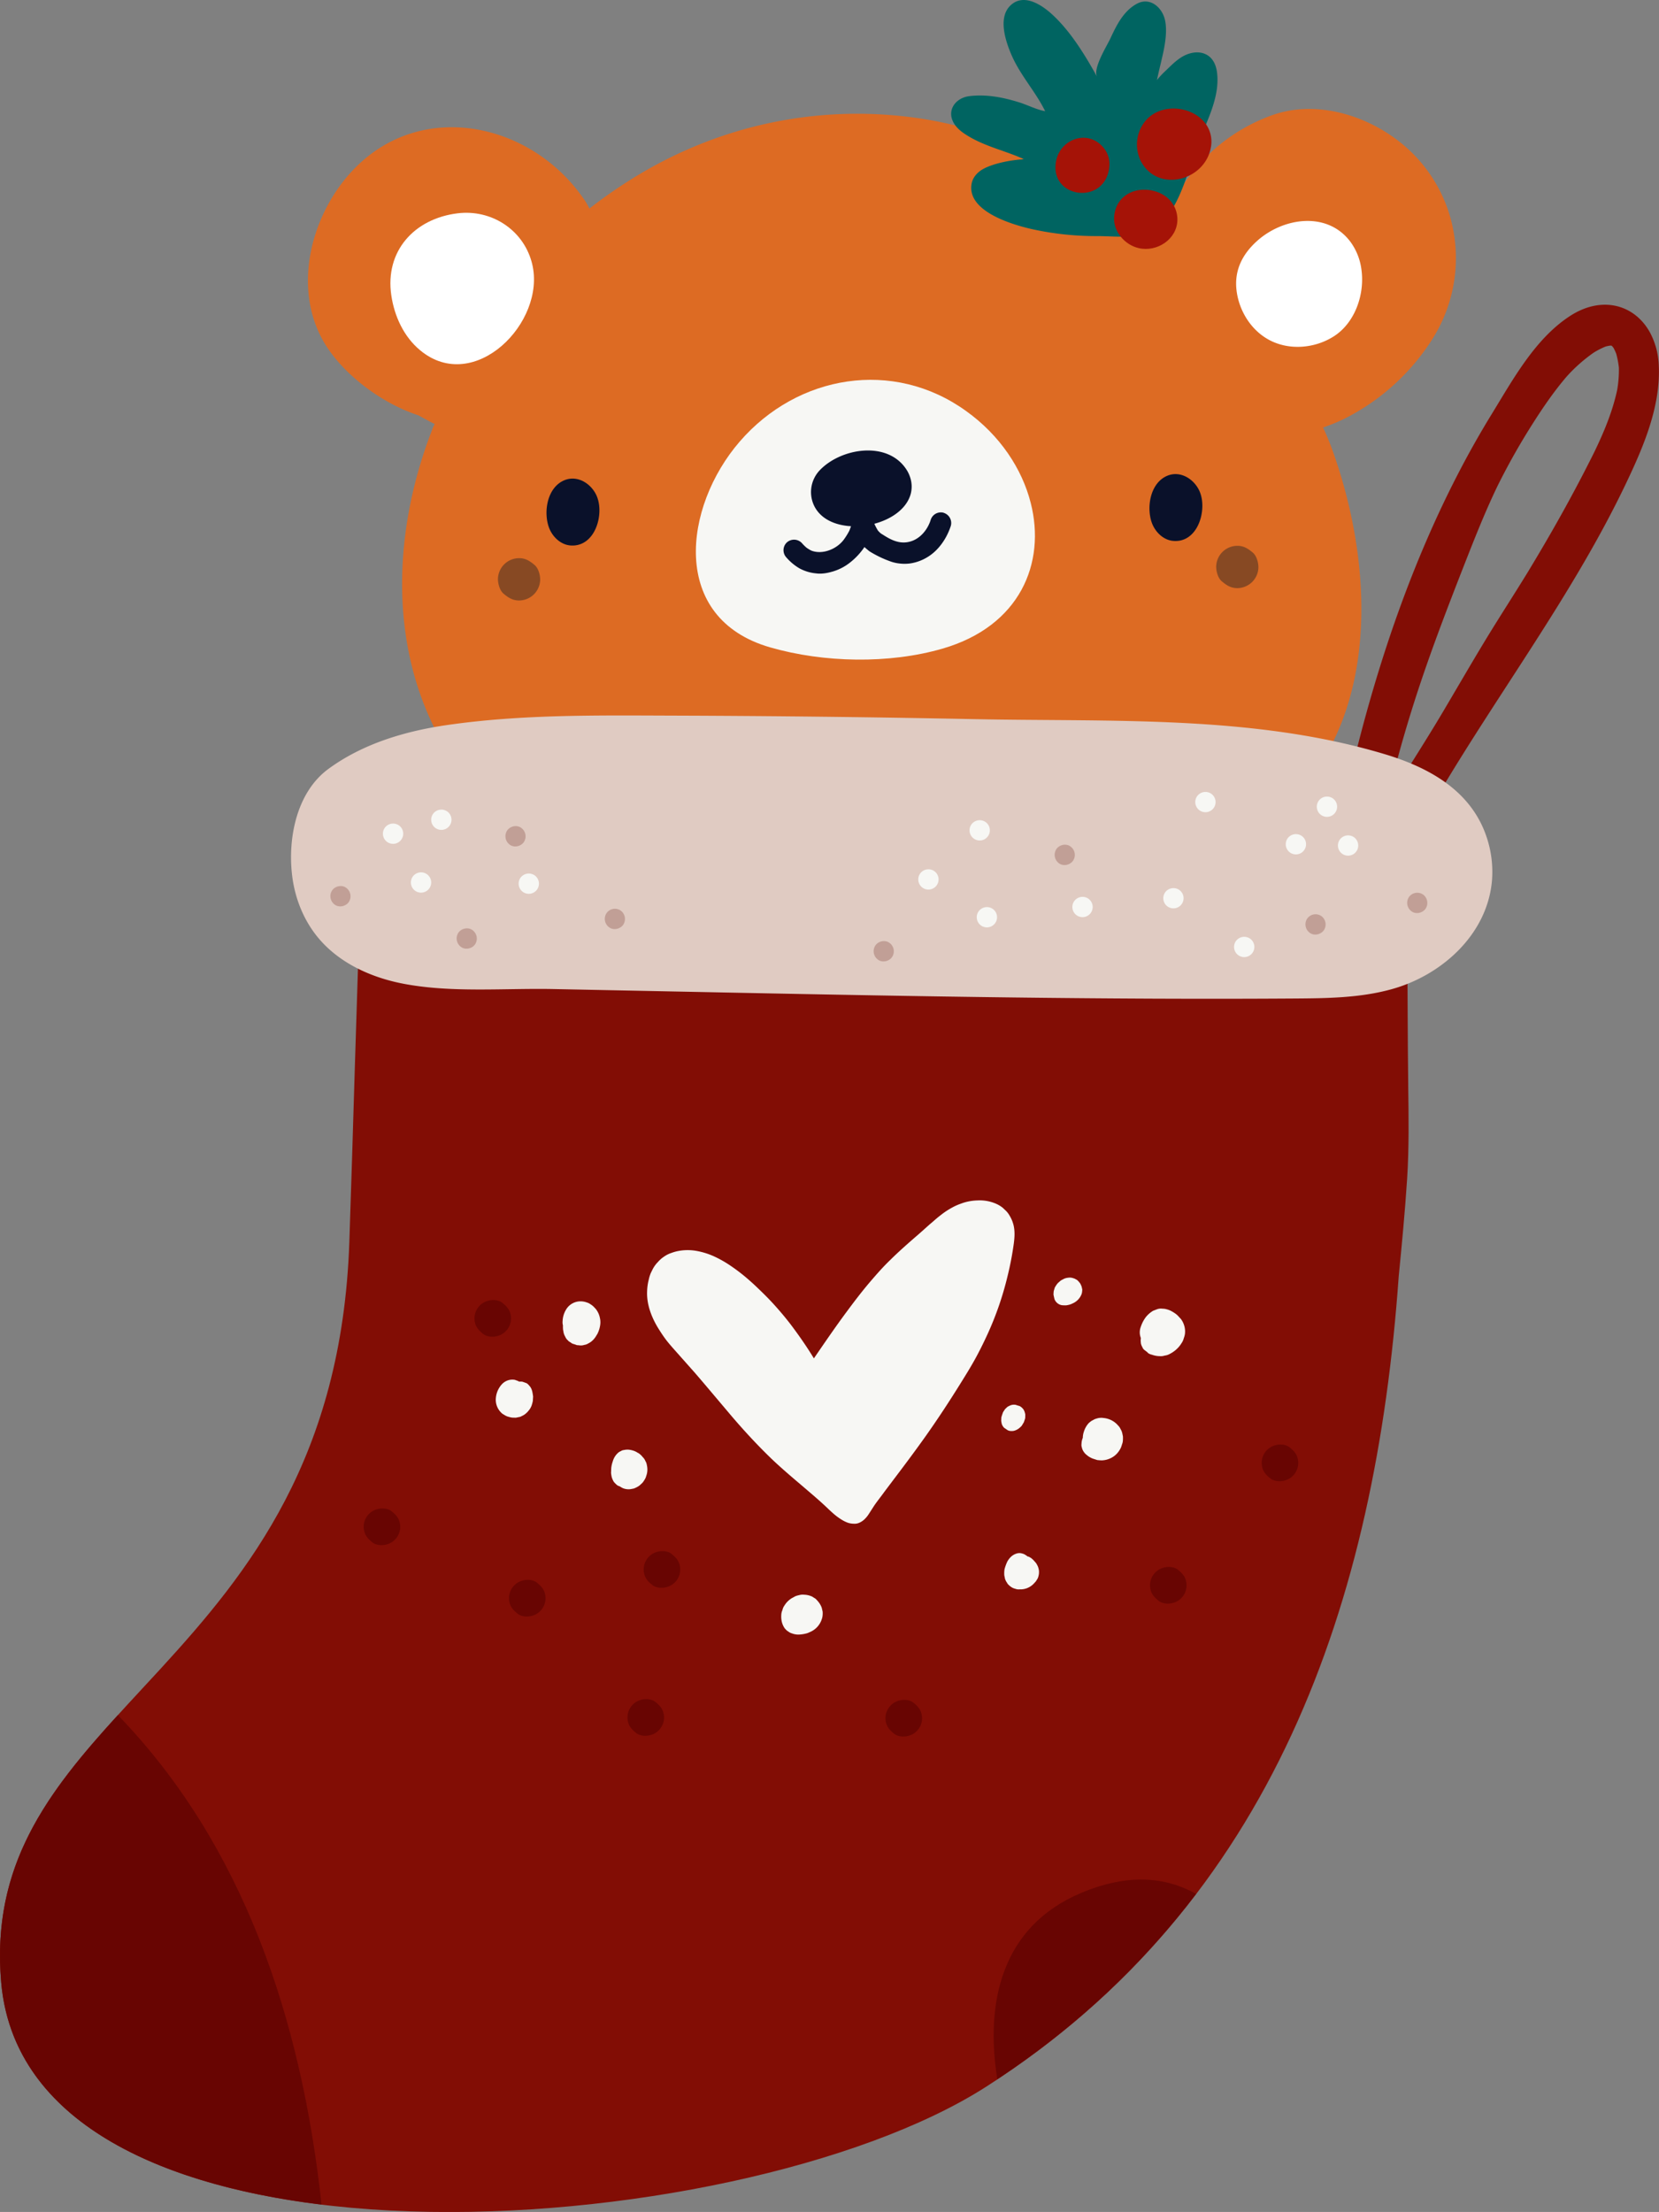 <svg xmlns="http://www.w3.org/2000/svg" viewBox="0 0 1080 1439.39"><rect x="0" y="0" width="1080" height="1439.39" fill="#808080" stroke="none"/><defs><style>.cls-1{fill:#dd6b23;}.cls-2{fill:#f7f7f4;}.cls-3{fill:#0a112a;}.cls-4{fill:#874923;}.cls-5{fill:#fff;}.cls-6{fill:#006461;}.cls-7{fill:#a51307;}.cls-8{fill:#820d05;}.cls-9{fill:#e0cbc2;}.cls-10{fill:#680502;}.cls-11{fill:#c19f96;}</style></defs><g id="Слой_2" data-name="Слой 2"><g id="Слой_1-2" data-name="Слой 1"><path class="cls-1" d="M944,140.93a95.78,95.78,0,0,0-34.12-49.59c-22.49-17.18-54.19-26.17-81.56-16.43a116.12,116.12,0,0,0-51.08,36,134.39,134.39,0,0,0-21.75,37.43c2.93-7.56-67-41.79-74.56-45.29-27.21-12.64-54.71-22.19-84.56-26.35C531.06,67.6,466,82,410.41,117a317,317,0,0,0-26.72,18.72,42.27,42.27,0,0,0-4.4-7.3C345.11,80,275.36,64.85,231.43,109c-29.93,30.1-42.76,82.07-17.5,118.44,13.27,19.13,36.47,35.67,58.54,42.86,3.7,2.07,7.3,4,10.5,5.63l-1,2-1.59,4.19C256.61,344.9,253,417.36,285,478c40.35,76.53,132.2,111.44,213.63,122.34,110.89,14.84,258.32,5.23,342-79.3,58.57-59.15,52.88-155.87,26.6-228.59-1.71-4.72-3.7-9.46-5.9-14.26a119.45,119.45,0,0,0,14.14-5.84,144.56,144.56,0,0,0,57.43-52.4A98.39,98.39,0,0,0,944,140.93Z"/><path class="cls-2" d="M671,327.29c-5.66-22.29-20-44-42-59.77-47.47-34.27-109.81-23.7-147.46,19.83-36.69,42.4-45.75,115.15,19.92,133.94,34.78,10,77.31,10.89,112.13.79C664,407.48,681,366.43,671,327.29Z"/><path class="cls-3" d="M592.64,311.06a21.26,21.26,0,0,0-2.44-5.33c-12.31-19.32-43.08-14.18-56.78.53a20.59,20.59,0,0,0-3.9,21.79c9.77,23.49,57.43,16.29,63.41-6.87A18.91,18.91,0,0,0,592.64,311.06Z"/><path class="cls-3" d="M390,328.62a23.07,23.07,0,0,0-1.14-4.85c-3.06-8.47-12.51-15-21.49-11.24-11.05,4.61-13.69,20.25-10.09,30.5,2.18,6.17,7.67,11.48,14.2,11.93C385.1,355.9,391.51,340.52,390,328.62Z"/><path class="cls-3" d="M782.51,325.69a22.47,22.47,0,0,0-1.14-4.85c-3.06-8.47-12.5-15-21.49-11.24-11,4.61-13.69,20.25-10.08,30.5C752,346.27,757.46,351.57,764,352,777.6,353,784,337.58,782.51,325.69Z"/><path class="cls-4" d="M805.73,355.18a13.8,13.8,0,0,0-14,13.49c0,3.17,1.15,7.55,3.72,9.67,3,2.49,5.72,4.31,9.77,4.37a13.8,13.8,0,0,0,14-13.49c0-3.17-1.15-7.56-3.72-9.67-3-2.5-5.72-4.31-9.77-4.37"/><path class="cls-4" d="M338.16,363.22a13.8,13.8,0,0,0-14,13.49c0,3.17,1.15,7.56,3.72,9.67,3,2.5,5.72,4.31,9.77,4.37a13.8,13.8,0,0,0,14-13.49c0-3.17-1.15-7.56-3.72-9.67-3-2.5-5.72-4.31-9.77-4.37"/><path class="cls-3" d="M614.42,333.7a6.93,6.93,0,0,0-8.56,4.64c-.18.58-.38,1.15-.6,1.7-2.6,6.47-8,12-15.16,12.85-6.34.79-11.78-2.56-16.83-5.92l1.4,1.16a19.49,19.49,0,0,1-3.13-2.86,36.83,36.83,0,0,1-2.76-5.42,47,47,0,0,0,.44-5.54,28.61,28.61,0,0,0-2.65-11.57c-.9-2.2-3.61-3.55-5.88-3.6a7.09,7.09,0,0,0-6.77,4.93c-1.82,5.43-1.07,11.18.6,16.63a43,43,0,0,1-1.6,4.63,43.74,43.74,0,0,1-3.62,5.84c-4.47,6.05-13.77,10-21.18,7.11a25.29,25.29,0,0,1-3.15-1.93,31.34,31.34,0,0,1-3-3,7,7,0,0,0-9.78-.32,6.92,6.92,0,0,0-.27,9.72,34.42,34.42,0,0,0,8.26,6.95,27.92,27.92,0,0,0,11.16,3.43c3.68.52,7.68-.28,11.2-1.35a33.18,33.18,0,0,0,10.51-5.47,44.44,44.44,0,0,0,8.44-8.56c.44-.57.85-1.16,1.25-1.76,1,.93,2.12,1.82,3.19,2.71a70.67,70.67,0,0,0,14.45,6.88,25.75,25.75,0,0,0,5.41,1.13,27,27,0,0,0,6.9-.09,29.71,29.71,0,0,0,10.84-3.95c7.44-4.38,12.79-12.29,15.43-20.41a6.93,6.93,0,0,0-4.59-8.53m-9.35,6.78a9.34,9.34,0,0,1-.41.91c.14-.29.27-.59.41-.91m-11.86,12.06-.58.24.58-.24"/><path class="cls-5" d="M886.23,175a38.82,38.82,0,0,0-6.86-17.31c-15.07-20.58-44.15-16.19-61.23-.7-9.52,8.64-14.75,19.15-13.14,32.15,1.65,13.33,9.63,26.08,21.7,32.32,12.93,6.68,29.26,5.2,41.43-2.48C882,210.25,888.68,191.58,886.23,175Z"/><path class="cls-5" d="M346,170.09c-6-21.09-26.55-33.93-48.09-31.28-28.21,3.46-47.41,24.58-43.18,53.36,2,13.62,8.18,27,18.77,35.76,35.15,29.22,82.15-18.11,72.95-56.13Q346.24,170.93,346,170.09Z"/><path class="cls-6" d="M792.34,47.69a25.24,25.24,0,0,0-.45-2.74c-2.69-12.12-14.39-13.46-23.67-7.14-3.74,2.52-6.92,5.91-10.21,9a60.06,60.06,0,0,0-4.86,5.27c.12-.55.25-1.1.37-1.64,1-4.59,2.15-9.17,3.17-13.71,1.64-7.14,3.23-15.86,1.84-23.1C756.89,5,748.77-2.24,740.07,2.46s-13.24,14-17.22,22.55c-2.39,5.13-11.63,19.69-8.63,25.06-.83-1.48-1.63-3-2.47-4.46-7.31-12.81-16.09-26.49-27.07-36.47-7-6.33-18.56-13.73-27-5.47-8.19,8-3,23.39.93,32.39,5.71,13.11,15.66,23.71,21.77,36.29-5.72-1-11.44-4.07-17.07-5.8-10.53-3.25-21.1-5.31-32.16-4-9.59,1.14-15.62,10.06-9.46,18.74,2.13,3,5.22,5.2,8.37,7.12,11.47,7,24.31,9.65,36.3,15.07a6.18,6.18,0,0,1-2.1.31c-7.35.63-17.11,2.51-23.7,5.9-3.75,1.93-7,5.2-7.93,9.31-4,18.36,26.31,27.14,38.71,30a194.74,194.74,0,0,0,43,4.64c12.56,0,25.83,2.36,37-4.9,17-11.07,22-39.06,29.09-56.69C786,78.25,794.06,63,792.34,47.69Zm-70.51,65.9v0h0Z"/><path class="cls-7" d="M766.48,143c.08-7.27-4.12-14.54-12.44-17.81-13.15-5.17-28.07,1.28-28.77,16.41-.43,9.3,7.07,17.75,15.94,19.84C753.11,164.28,766.34,155.72,766.48,143Z"/><path class="cls-7" d="M722.15,108.63a16.63,16.63,0,0,0-3.54-12.24c-10.05-12.61-28.34-6.19-31.11,8.48C682.9,129.2,719.55,134,722.15,108.63Zm-18.66,1.89v0l0,0Z"/><path class="cls-7" d="M784.76,80.39c-8.29-11.16-28-13.8-38.51-2.4a24.21,24.21,0,0,0-3.42,27.14c10.94,20.36,41.18,12.61,45.34-8.75A19.71,19.71,0,0,0,784.76,80.39Z"/><path class="cls-8" d="M1074.05,216.22c-10-18-31.28-24.21-52.29-10.39-22.56,14.82-36.81,41.1-50.59,63.52-65.06,105.86-98,236.5-114.51,358.61-.76,5.6-1.14,12.18,3,16,4.41,4,11.88,2.47,16.18-1.69s6.25-10.09,8.18-15.75c38.52-113,123.13-204.18,174.51-311.95,11.23-23.57,22.57-49.85,21.34-76.55A49.23,49.23,0,0,0,1074.05,216.22Zm-21.3,37.66c-3,13.9-8.5,27.07-14.64,39.83-13.28,26.79-27.93,52.89-43.42,78.42-9,14.7-18.38,29.1-27.33,43.8-9.42,15.53-18.51,31.25-27.79,46.92-12,20.27-24.9,40-37.2,60.13a886.48,886.48,0,0,1,26.1-89.5c6.91-19.87,14.46-39.52,22.09-59.15,7.62-19.41,15.1-38.89,24.13-57.69a436,436,0,0,1,22.52-40.05c6.86-10.84,14.23-21.69,22.61-31.47a102.64,102.64,0,0,1,17.74-15.7,52.45,52.45,0,0,1,7.61-3.89,27.51,27.51,0,0,1,3-.63l.71,0a1.51,1.51,0,0,1,.32.11l.1.06c.37.42.74.85,1.09,1.29a36.19,36.19,0,0,1,1.77,3.85,58.09,58.09,0,0,1,1.72,9A75.59,75.59,0,0,1,1052.75,253.88Z"/><path class="cls-8" d="M915.73,584.64c-.53-4.72-679.71-41.18-680-31.85-4.52,124.72-5.49,173.25-8.32,255.6C217.75,1088.45-15.08,1107.94.77,1290c17.68,203,478.64,171.69,640.89,68.11,187.62-119.78,253.94-316.23,268.89-527.46,2-20.26,4.09-42,5.48-63.46,1.29-20.11,1-40.64.71-60.49l0-1.45c-.2-14.79-.28-29.58-.35-44.37l-.1-19.35S916.21,588.85,915.73,584.64Z"/><path class="cls-9" d="M968.28,546.27c-9.61-31.15-37.3-46.63-66.78-55.49-85.49-25.7-178.33-21-266.63-22.8q-98.86-2-197.75-2.31c-48.62-.16-97.94-.85-146.27,6.17-27.17,3.94-54.75,12.13-77.12,28.57-20.66,15.19-26.48,45.06-23.56,69.29,1.76,14.6,7.35,28.84,16.68,40.2,13.73,16.72,34.66,26.25,55.92,30.28,31.44,6,65.78,2.79,97.75,3.44L475,645.92c122.42,2.46,244.66,4.67,367.11,3.85,21.36-.14,43-.32,63.61-6,32.66-8.94,62.58-35.61,65.55-70.81A70.81,70.81,0,0,0,968.28,546.27Z"/><path class="cls-2" d="M653,786.13l-.58-.47a19.55,19.55,0,0,0-4.23-2.44,26.56,26.56,0,0,0-11.94-2.06,33.5,33.5,0,0,0-9.38,1.62l-1.58.57a36.7,36.7,0,0,0-5.75,2.62,50.16,50.16,0,0,0-7.2,4.81c-1.9,1.43-3.49,2.83-5.08,4.24L605,796.93c-2.49,2.24-5,4.5-7.51,6.68-6.15,5.31-12.25,10.66-18,16.35-4.64,4.45-8.94,9.37-13.15,14.28-5.31,6.23-10.32,12.81-15.2,19.41-6.57,8.84-12.8,17.9-19,26.94l-2.31,3.35c-4.45-7.36-9.42-14.5-14.63-21.45-3.59-4.74-7.43-9.28-11.43-13.69-3.46-3.82-7.1-7.4-10.8-10.93-2.66-2.55-5.4-5-8.24-7.37a121.57,121.57,0,0,0-10.53-7.77,73.26,73.26,0,0,0-9.83-5.38,47.9,47.9,0,0,0-12.25-3.55,33.13,33.13,0,0,0-10.56.27,27.11,27.11,0,0,0-4.42,1.24,17.66,17.66,0,0,0-4.8,2.39,19.72,19.72,0,0,0-4,3.49,19.43,19.43,0,0,0-3.73,5.3l-.95,1.92a24.6,24.6,0,0,0-1.32,4.29,34.3,34.3,0,0,0-1.08,7.74c-.38,9.36,3.69,18.09,7.16,23.75,1.46,2.35,2.91,4.59,4.53,6.81s3.24,4.07,4.91,6l7.22,8.13,7.34,8.27c5.27,6.1,10.45,12.27,15.67,18.44l8.15,9.65c8.69,10.17,17.08,19.15,25.66,27.46,6.27,6,12.92,11.66,19.57,17.3l8.18,7c3.27,2.85,6.54,5.71,9.65,8.75,1.32,1.23,2.64,2.45,4,3.6a39.25,39.25,0,0,0,5.11,3.62,20.93,20.93,0,0,0,3.68,1.73,13.25,13.25,0,0,0,3.76.59,7.48,7.48,0,0,0,3.41-.57,11.71,11.71,0,0,0,3.34-2.15,18.05,18.05,0,0,0,2.9-3.47l1.74-2.69,1.6-2.49c1.28-1.95,2.72-3.81,4.13-5.68l1.08-1.43c1.58-2.16,3.17-4.27,4.77-6.39l2.34-3.11c7.33-9.66,14.56-19.31,21.59-29.21,7.29-10.32,14.5-21.21,22-33.25,3.42-5.48,6.62-10.61,9.56-15.87,3.08-5.51,5.85-11.12,8.51-16.9a206,206,0,0,0,13-37.52c1.52-6.14,2.78-12.35,3.72-18.58.75-4.94,1.68-11.12-.18-16.56a21.19,21.19,0,0,0-2.08-4.54,14.64,14.64,0,0,0-2.2-3l-2-1.91Z"/><path class="cls-2" d="M717.83,922.65a11.67,11.67,0,0,0-2.76.13c-.78.17-1.54.42-2.32.67l-2.14,1.14a16.18,16.18,0,0,0-1.92,1.54,14.77,14.77,0,0,0-3.09,5.51,12.66,12.66,0,0,0-.7,4,10.22,10.22,0,0,0-.84,3.87,5.17,5.17,0,0,0,.23,2.45,7.28,7.28,0,0,0,.88,2.25,10,10,0,0,0,1.61,2.05l1.48,1.22a15.4,15.4,0,0,0,2.93,1.61c1,.35,2,.64,3.06,1a26.78,26.78,0,0,0,3.11.22,14.44,14.44,0,0,0,5.69-1.43,13.41,13.41,0,0,0,5.17-4.33,16.75,16.75,0,0,0,1.56-2.67c.24-.68.48-1.37.68-2.09a7.37,7.37,0,0,0,.54-2.61,18.84,18.84,0,0,0,0-2.6c-.17-.77-.33-1.65-.55-2.47a8.83,8.83,0,0,0-1-2.22,7,7,0,0,0-1.63-2.31,12.19,12.19,0,0,0-1.69-1.68,14.16,14.16,0,0,0-8.22-3.2"/><path class="cls-2" d="M699.54,832.05a12.45,12.45,0,0,0-2.22-.63,8.4,8.4,0,0,0-2.34.09,7.52,7.52,0,0,0-3.15,1.1,6.73,6.73,0,0,0-2.28,1.58,7.18,7.18,0,0,0-1.64,1.7,22.41,22.41,0,0,0-1.26,2l-.69,2.31c-.07.75-.13,1.5-.14,2.29.15.71.29,1.4.45,2.07.06.23.11.48.16.71a6.24,6.24,0,0,0,4.72,4.05,19.58,19.58,0,0,0,3,.1,17.8,17.8,0,0,0,2-.41,11.11,11.11,0,0,0,2.12-.83,10.81,10.81,0,0,0,5.79-5.94,10.23,10.23,0,0,0,.29-1,21,21,0,0,0,.21-2.1c-.16-.68-.28-1.34-.48-2.07a18.72,18.72,0,0,0-.94-2c-.53-.6-1-1.27-1.62-1.83s-1.33-.84-2-1.21m-2.66,7.2a.05.05,0,0,0,0,0s0,0,0,0Zm0,.07a.41.41,0,0,0-.07.11h0Zm-.1.14v0Zm-.33-.07.06.05a.71.71,0,0,0,.08.18.64.64,0,0,1,0,.07v0c-.15.18-.28.36-.44.54a11.91,11.91,0,0,1-1.16.8h0a5.55,5.55,0,0,0,.29-.48,2.88,2.88,0,0,0,.36-1,3.89,3.89,0,0,0,.58-.18h.12l.12,0m-.42,1a3.47,3.47,0,0,1-.25.29c.09-.12.17-.19.25-.29m-1.67.13h0l0,0,0,0"/><path class="cls-2" d="M690.68,838.48a4,4,0,0,0,.45,5.6,4,4,0,0,0,5.6-.45,4,4,0,0,0-.45-5.6,4,4,0,0,0-5.6.45"/><path class="cls-2" d="M765.79,855.27a21.9,21.9,0,0,0-2.83-1.86,12.35,12.35,0,0,0-3.23-1.34,9.28,9.28,0,0,0-2.91-.45,7.36,7.36,0,0,0-3.76.42l-2.37.91A17.7,17.7,0,0,0,746,857a21.62,21.62,0,0,0-3.37,6.47,10,10,0,0,0-.37,5.89s.45,1.53.45,1.53a8.35,8.35,0,0,0-.13,1.63l.13,1.62a7.86,7.86,0,0,0,1,2.55,3.71,3.71,0,0,0,1.17,1.68l2.32,1.79-.1.12a7,7,0,0,0,2.88,1.3,15.23,15.23,0,0,0,5.15.92,8.06,8.06,0,0,0,3.09-.38,8.77,8.77,0,0,0,3.49-1.18,19.25,19.25,0,0,0,5.85-4.65,20.18,20.18,0,0,0,1.68-2.34,10,10,0,0,0,1.43-3.23,12.55,12.55,0,0,0,.72-2.72,13.2,13.2,0,0,0-.25-4.54,13.94,13.94,0,0,0-2.34-5.11L766.62,856Z"/><path class="cls-2" d="M663.53,914.91c-.78-.23-1.54-.47-2.37-.74a7.32,7.32,0,0,0-2.19,0c-.4.09-.69.17-1,.28-.68.25-1.31.61-2,.94-.56.5-1.09,1-1.66,1.54-.42.61-.79,1.26-1.27,1.91-.45,1.15-.8,2.25-1.17,3.47-.05.76-.06,1.55-.09,2.25a16.05,16.05,0,0,0,.39,2.09,6.27,6.27,0,0,0,1.56,2.5c.48.34,1,.67,1.49,1a4.55,4.55,0,0,0,2.22,1,8.45,8.45,0,0,0,2.56-.05,9.31,9.31,0,0,0,3.32-1.61,15.58,15.58,0,0,0,1.84-1.72l1.36-2.25.51-1.5a5.17,5.17,0,0,0,.38-2.51,4.42,4.42,0,0,0-.2-2.1,7.41,7.41,0,0,0-.91-2.19,7.3,7.3,0,0,0-1.37-1.47,5.76,5.76,0,0,0-1.38-.88"/><path class="cls-2" d="M670.78,1013.64a4.19,4.19,0,0,0-1.93-.85c-.14-.11-.25-.23-.38-.34a14.53,14.53,0,0,0-1.94-1.18,12.18,12.18,0,0,0-2-.56,6.35,6.35,0,0,0-3.11.35,9.34,9.34,0,0,0-3.57,2.28,13,13,0,0,0-2.11,2.86,30,30,0,0,0-1.81,5,18.76,18.76,0,0,0-.14,3.9l.48,2.34a9.49,9.49,0,0,0,1,2.07c.26.36.48.79.68,1.12a11.69,11.69,0,0,0,2.22,2,7.14,7.14,0,0,0,2.62,1.19,6.29,6.29,0,0,0,3,.42,11.88,11.88,0,0,0,9-3.51c.48-.49.92-1,1.4-1.5a22.58,22.58,0,0,0,1.46-2.34,14,14,0,0,0,.66-2.58,12.55,12.55,0,0,0,0-2.6c-.08-.31-.15-.69-.23-1a8.13,8.13,0,0,0-.93-2.37,7.35,7.35,0,0,0-1.59-2.2,12.65,12.65,0,0,0-2-2c-.22-.19-.46-.38-.69-.55"/><path class="cls-2" d="M415.26,945.46a10.55,10.55,0,0,0-2.78-1.41,15.55,15.55,0,0,0-3-.68,10.64,10.64,0,0,0-3.33.22,4,4,0,0,0-1.92.68,6.6,6.6,0,0,0-2.43,1.68,10.93,10.93,0,0,0-1.77,2.34,12.72,12.72,0,0,0-1.2,2.93,17.74,17.74,0,0,0-.9,4c-.08,1.07-.06,2.12-.14,3.18a19.79,19.79,0,0,0,.51,3.08,15.89,15.89,0,0,0,1.23,2.71,15.68,15.68,0,0,0,2,2.06,3.52,3.52,0,0,0,1.74.88,20.24,20.24,0,0,0,2.26,1.29,9.92,9.92,0,0,0,4.78.64c.82-.12,1.6-.29,2.39-.44.75-.34,1.48-.63,2.23-1.06a8.89,8.89,0,0,0,2.35-1.78,8.28,8.28,0,0,0,1.71-1.88,19.69,19.69,0,0,0,1.33-2.28c.27-.83.57-1.69.8-2.55a12.5,12.5,0,0,0,0-5.61,7.07,7.07,0,0,0-1-2.77,7.31,7.31,0,0,0-1.75-2.55,9.83,9.83,0,0,0-1.67-1.74,8.14,8.14,0,0,0-1.41-1"/><path class="cls-2" d="M342.47,900c-.84-.36-1.64-.63-2.47-.9a19,19,0,0,0-2.13-.05c-.21-.14-.42-.26-.66-.4l-2-.73a9.23,9.23,0,0,0-4.09.17,9.63,9.63,0,0,0-4.25,2.53,15.18,15.18,0,0,0-4.07,9.13,11.68,11.68,0,0,0,3.18,9.21,6.79,6.79,0,0,0,2,1.57,11.75,11.75,0,0,0,2.19,1.17c.82.26,1.67.49,2.57.68s2.05.14,3.07.17c1-.18,1.93-.4,2.89-.58.85-.43,1.74-.83,2.57-1.34a15.38,15.38,0,0,0,2.16-1.85l1.22-1.48a11.16,11.16,0,0,0,1.39-2.56,24.76,24.76,0,0,0,.82-3c.07-1,.14-2,.18-3.06-.37-2.47-.62-5.09-2.52-7a5.51,5.51,0,0,0-1-1.06,6.47,6.47,0,0,0-1-.69"/><path class="cls-2" d="M384.41,848.73a7.57,7.57,0,0,0-2.4-1.18,11.92,11.92,0,0,0-3.51-.71,10.92,10.92,0,0,0-10,5.36,15.48,15.48,0,0,0-2.24,7.41,7.85,7.85,0,0,0,.23,2.92,17.43,17.43,0,0,0,.11,3.08,5.31,5.31,0,0,1,.19,1,9.12,9.12,0,0,0,1.16,3.19,6.44,6.44,0,0,0,1.53,2.24,4.64,4.64,0,0,1,.68.72c.81.5,1.56,1,2.41,1.58,1,.31,2,.59,3,1,.61,0,1.28.09,1.94.16a6.92,6.92,0,0,0,2.84-.32,6.76,6.76,0,0,0,2.69-1,10.75,10.75,0,0,0,3.05-2.23,12.45,12.45,0,0,0,1.77-2.24c.34-.52.64-1.08,1-1.6a18.93,18.93,0,0,0,1.91-6.22,12.4,12.4,0,0,0-.23-4.22,13.64,13.64,0,0,0-2.58-5.74c-.54-.62-1.09-1.22-1.68-1.78-.15-.14-.31-.3-.47-.43a12,12,0,0,0-1.42-1m-5.56,13.37h0l0,0h0l0,0"/><path class="cls-2" d="M528.59,1038.92a13,13,0,0,0-5.14-1.19,8.34,8.34,0,0,0-3.2.27,15.08,15.08,0,0,0-2.57.76c-.79.48-1.59.88-2.35,1.3a15.05,15.05,0,0,0-3.34,2.87,21,21,0,0,0-1.55,2.18,7.64,7.64,0,0,0-1.07,2.58,8.65,8.65,0,0,0-.77,3.46,15,15,0,0,0,.36,4.26,12.75,12.75,0,0,0,1.9,4.21c.5.57,1,1.09,1.57,1.61a8.51,8.51,0,0,1,1,.65,6.43,6.43,0,0,0,2.05,1,11.87,11.87,0,0,0,4.57.8,23.81,23.81,0,0,0,4.87-.74,8.17,8.17,0,0,0,1.82-.68,13.05,13.05,0,0,0,1.44-.65,13.51,13.51,0,0,0,6.78-7.92,9.07,9.07,0,0,0,.55-2.62,12.21,12.21,0,0,0,0-2.42c-.17-.78-.38-1.59-.54-2.38a13.56,13.56,0,0,0-2.19-3.88,20.82,20.82,0,0,0-1.9-2.07c-.76-.46-1.51-.91-2.26-1.45m-7.45,7h-.06v0h0m6.12,6,0,.06,0,0s0,0,0-.08ZM517,1049.4Z"/><path class="cls-10" d="M428.15,1009.76a11.86,11.86,0,0,0-8.77,14.34c.75,3.28,2.71,5.2,5.2,7.25s6.39,2.22,9.14,1.5a11.83,11.83,0,0,0,8.76-14.32c-.76-3.28-2.7-5.21-5.19-7.27s-6.39-2.21-9.14-1.5"/><path class="cls-10" d="M340.47,1028.45a11.86,11.86,0,0,0-8.77,14.34c.76,3.28,2.71,5.2,5.2,7.25s6.39,2.22,9.14,1.5a11.83,11.83,0,0,0,8.76-14.32c-.75-3.28-2.7-5.21-5.19-7.27s-6.39-2.21-9.14-1.5"/><path class="cls-10" d="M417.6,1106.07a11.85,11.85,0,0,0-8.77,14.33c.75,3.28,2.71,5.2,5.2,7.26s6.39,2.21,9.14,1.5a11.67,11.67,0,0,0,7.27-5.19,11.54,11.54,0,0,0,1.49-9.13c-.75-3.28-2.7-5.22-5.19-7.27s-6.39-2.22-9.14-1.5"/><path class="cls-10" d="M585.57,1106.55a11.68,11.68,0,0,0-7.27,5.19,11.56,11.56,0,0,0-1.5,9.14c.75,3.28,2.71,5.21,5.2,7.26s6.39,2.22,9.14,1.5a11.67,11.67,0,0,0,7.27-5.19,11.54,11.54,0,0,0,1.49-9.13c-.75-3.28-2.7-5.22-5.19-7.27s-6.39-2.22-9.14-1.5"/><path class="cls-10" d="M757.81,1020.06A11.85,11.85,0,0,0,749,1034.4c.75,3.28,2.71,5.2,5.2,7.25s6.39,2.22,9.14,1.5a11.83,11.83,0,0,0,8.76-14.32c-.75-3.28-2.7-5.21-5.19-7.27s-6.39-2.21-9.14-1.5"/><path class="cls-10" d="M830.47,940.4a11.85,11.85,0,0,0-8.77,14.33c.76,3.28,2.71,5.21,5.2,7.26s6.39,2.22,9.14,1.5a11.83,11.83,0,0,0,8.76-14.32c-.75-3.28-2.7-5.22-5.19-7.27s-6.39-2.22-9.14-1.5"/><path class="cls-10" d="M318,846.37a11.85,11.85,0,0,0-8.77,14.34c.76,3.28,2.71,5.2,5.2,7.25s6.39,2.22,9.15,1.5a11.85,11.85,0,0,0,8.76-14.32c-.76-3.28-2.71-5.21-5.2-7.27s-6.39-2.22-9.14-1.5"/><path class="cls-10" d="M245.87,982a11.85,11.85,0,0,0-8.77,14.33c.76,3.28,2.71,5.21,5.2,7.26s6.39,2.22,9.15,1.5a11.85,11.85,0,0,0,8.76-14.32c-.76-3.28-2.71-5.22-5.2-7.27s-6.39-2.22-9.14-1.5"/><path class="cls-2" d="M599.3,568.06a6.61,6.61,0,1,0,9.3-.89,6.67,6.67,0,0,0-9.3.89"/><path class="cls-2" d="M632.68,536.11a6.61,6.61,0,1,0,9.3-.89,6.67,6.67,0,0,0-9.3.89"/><path class="cls-2" d="M637.36,592.67a6.61,6.61,0,1,0,9.31-.9,6.67,6.67,0,0,0-9.31.9"/><path class="cls-2" d="M699.62,586a6.61,6.61,0,1,0,9.3-.89,6.66,6.66,0,0,0-9.3.89"/><path class="cls-2" d="M779.62,517.73a6.61,6.61,0,1,0,9.31-.9,6.67,6.67,0,0,0-9.31.9"/><path class="cls-2" d="M858.75,520.74a6.61,6.61,0,1,0,9.3-.89,6.66,6.66,0,0,0-9.3.89"/><path class="cls-2" d="M838.52,545.18a6.61,6.61,0,1,0,9.31-.9,6.67,6.67,0,0,0-9.31.9"/><path class="cls-2" d="M872.49,546a6.61,6.61,0,1,0,9.31-.9,6.67,6.67,0,0,0-9.31.9"/><path class="cls-2" d="M804.88,612a6.61,6.61,0,1,0,9.3-.89,6.67,6.67,0,0,0-9.3.89"/><path class="cls-2" d="M758.8,580.31a6.6,6.6,0,1,0,9.3-.9,6.66,6.66,0,0,0-9.3.9"/><path class="cls-11" d="M687.84,552.34a6.78,6.78,0,0,0,1.32,9.26c2.8,2.3,7.19,1.44,9.27-1.34A6.75,6.75,0,0,0,697.1,551c-2.79-2.3-7.18-1.45-9.26,1.33"/><path class="cls-11" d="M851.11,597.58a6.78,6.78,0,0,0,1.32,9.26c2.79,2.3,7.19,1.43,9.27-1.34a6.76,6.76,0,0,0-1.33-9.25,6.65,6.65,0,0,0-9.26,1.33"/><path class="cls-11" d="M917.33,583.58a6.78,6.78,0,0,0,1.32,9.26c2.79,2.3,7.19,1.44,9.27-1.34a6.76,6.76,0,0,0-1.33-9.25,6.65,6.65,0,0,0-9.26,1.33"/><path class="cls-11" d="M570,615.05a6.78,6.78,0,0,0,1.32,9.26c2.79,2.3,7.19,1.44,9.27-1.33a6.73,6.73,0,0,0-1.33-9.25c-2.8-2.31-7.18-1.45-9.26,1.32"/><path class="cls-2" d="M250.79,538.3a6.61,6.61,0,1,0,9.3-.89,6.67,6.67,0,0,0-9.3.89"/><path class="cls-2" d="M282.22,529.22a6.61,6.61,0,1,0,9.3-.89,6.67,6.67,0,0,0-9.3.89"/><path class="cls-2" d="M269,570.05a6.61,6.61,0,1,0,9.3-.89,6.67,6.67,0,0,0-9.3.89"/><path class="cls-2" d="M339.14,570.82a6.61,6.61,0,1,0,9.31-.89,6.67,6.67,0,0,0-9.31.89"/><path class="cls-11" d="M298.54,606.76a6.77,6.77,0,0,0,1.33,9.26c2.79,2.31,7.18,1.44,9.27-1.33a6.73,6.73,0,0,0-1.34-9.25c-2.79-2.3-7.18-1.45-9.26,1.32"/><path class="cls-11" d="M330.3,540.23a6.78,6.78,0,0,0,1.32,9.26c2.8,2.31,7.19,1.44,9.27-1.33a6.76,6.76,0,0,0-1.33-9.25c-2.79-2.3-7.18-1.45-9.26,1.32"/><path class="cls-11" d="M216.34,579.23a6.78,6.78,0,0,0,1.32,9.26c2.79,2.31,7.19,1.44,9.27-1.33a6.76,6.76,0,0,0-1.33-9.25c-2.8-2.31-7.18-1.45-9.26,1.32"/><path class="cls-11" d="M395,594a6.74,6.74,0,0,0,1.32,9.26c2.79,2.31,7.19,1.44,9.27-1.33a6.76,6.76,0,0,0-1.33-9.25A6.66,6.66,0,0,0,395,594"/><path class="cls-10" d="M76.74,1116.07C31,1166.23-5.85,1213.92.77,1290c7.58,87,96.56,130.9,208.54,144.59C196.3,1314.26,158.47,1200.47,76.74,1116.07Z"/><path class="cls-10" d="M703.73,1231.84c-51.89,21.85-62.45,71.45-54.49,121.19,52.28-34.57,94.9-75.24,129.41-120.6C758.61,1221.22,734.18,1219,703.73,1231.84Z"/></g></g></svg>